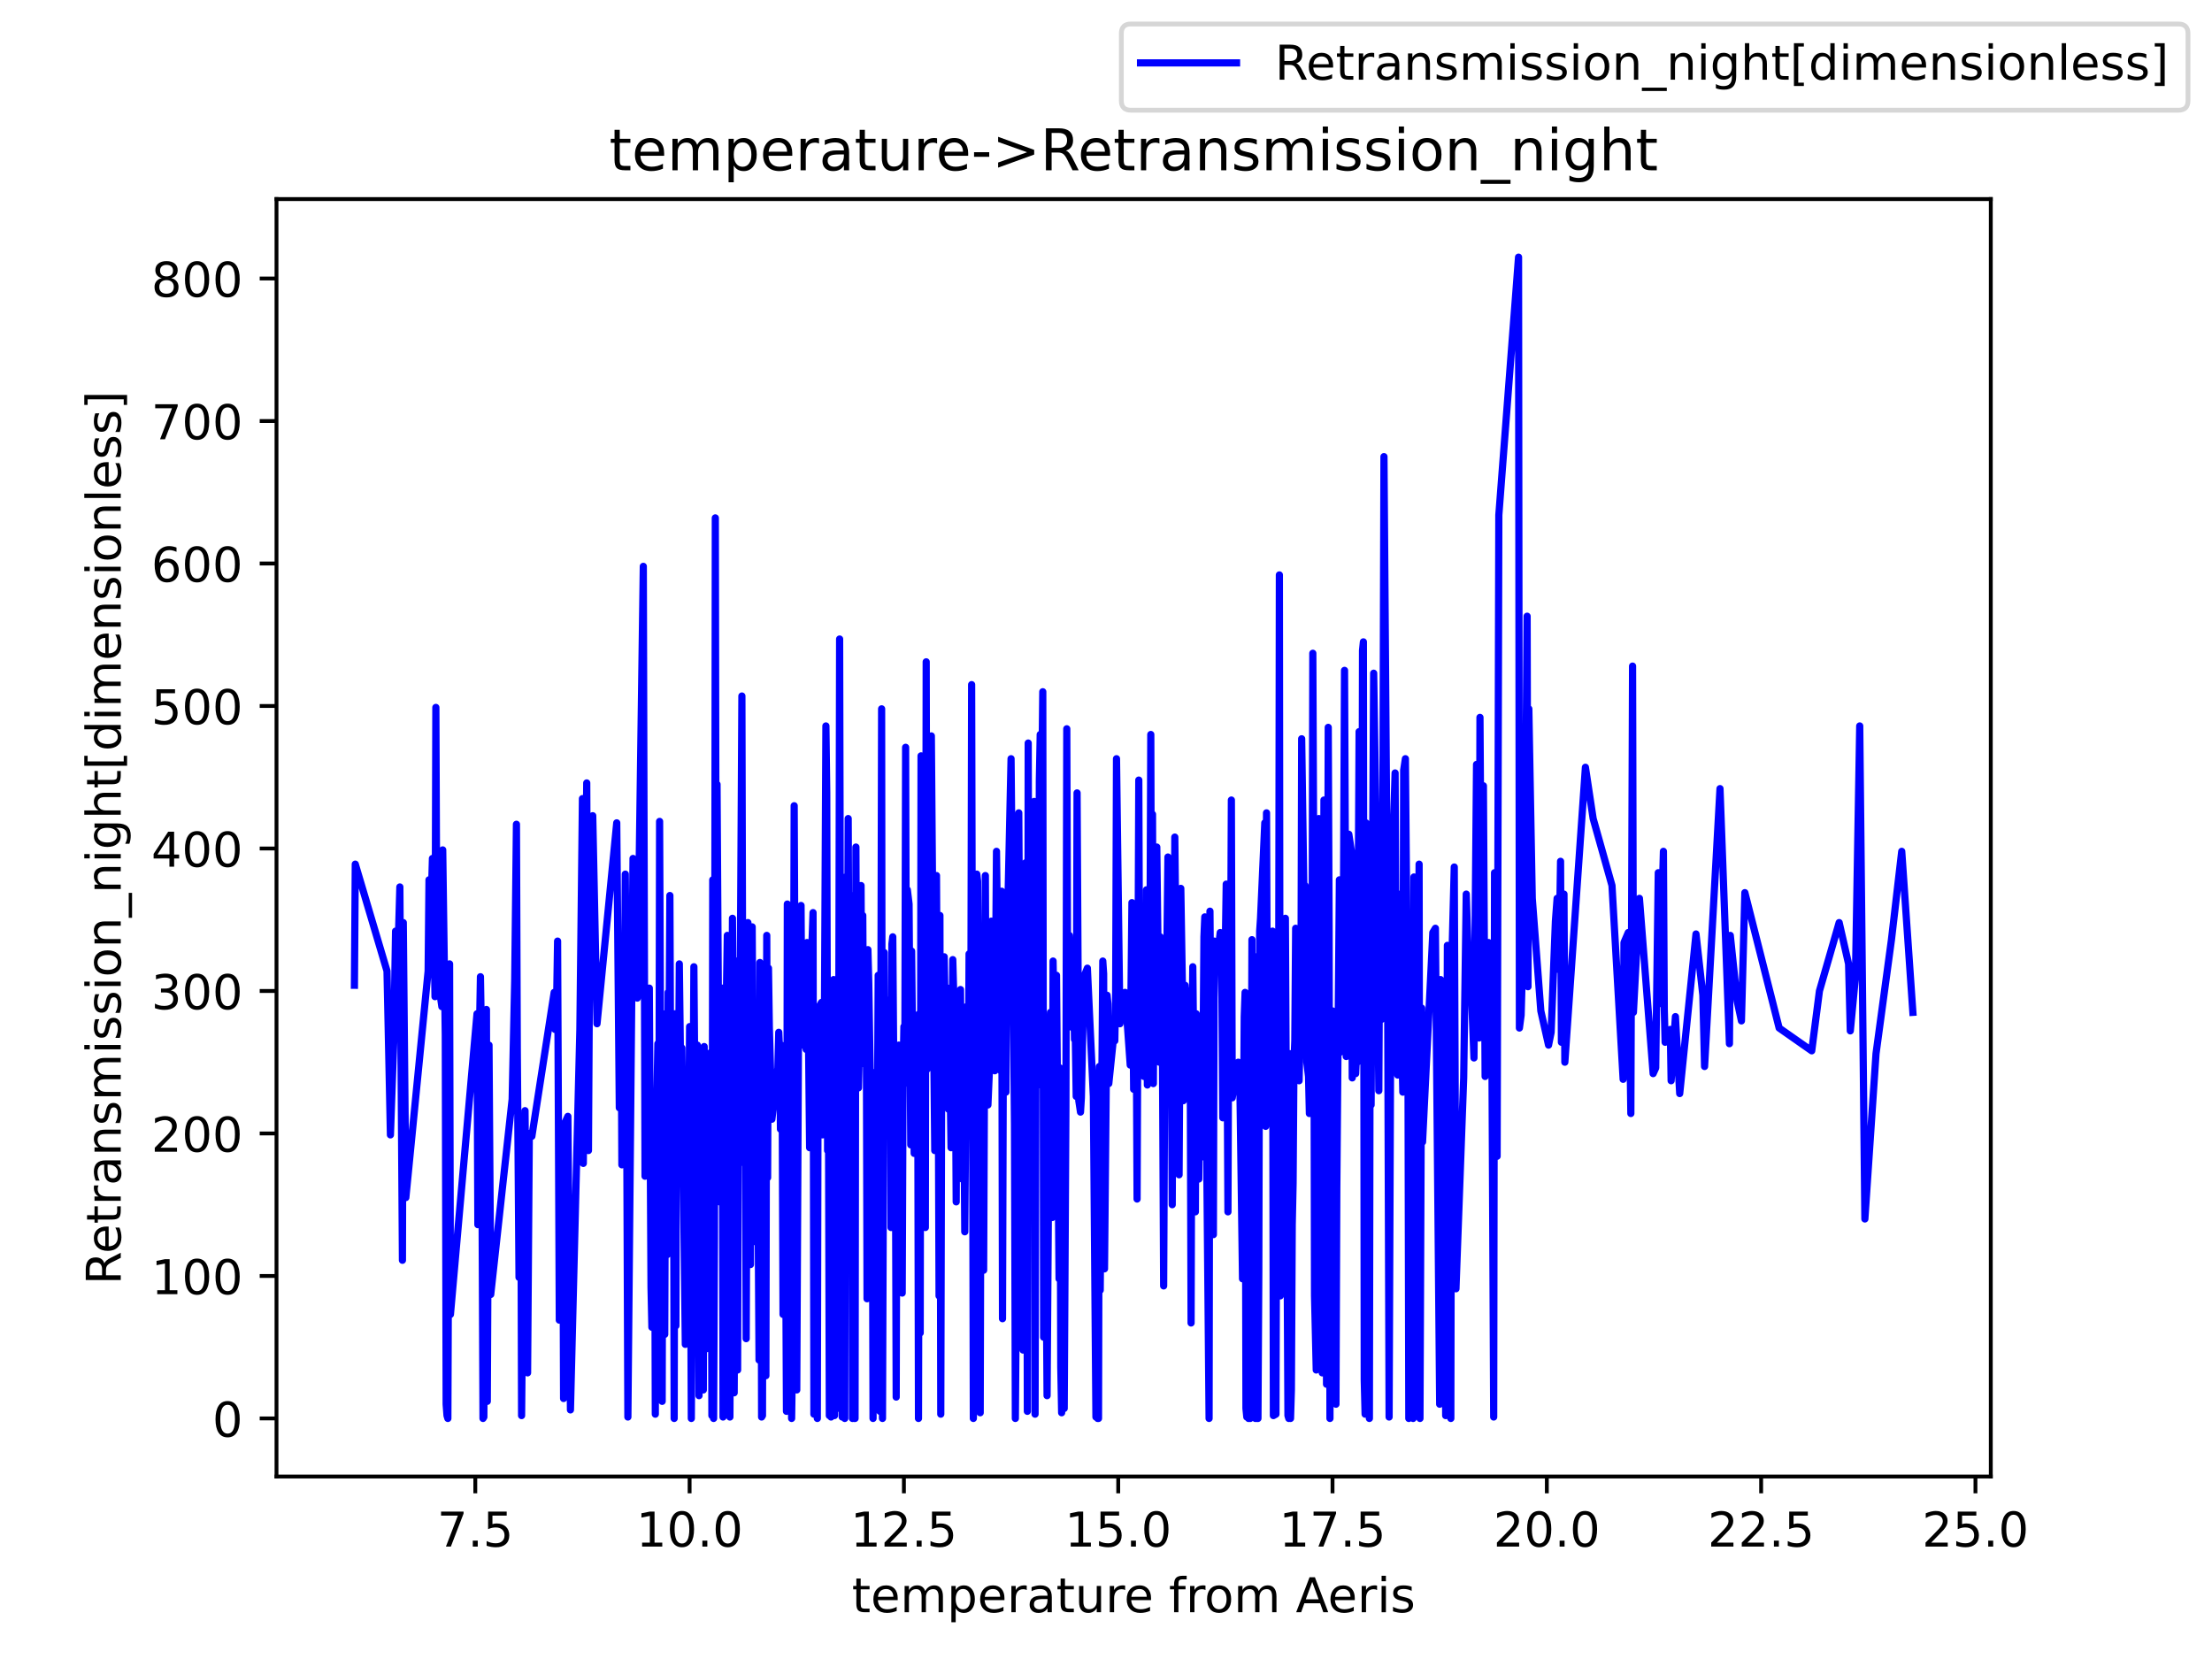 <?xml version="1.0" encoding="utf-8" standalone="no"?>
<!DOCTYPE svg PUBLIC "-//W3C//DTD SVG 1.1//EN"
  "http://www.w3.org/Graphics/SVG/1.1/DTD/svg11.dtd">
<!-- Created with matplotlib (https://matplotlib.org/) -->
<svg height="345.6pt" version="1.1" viewBox="0 0 460.8 345.6" width="460.8pt" xmlns="http://www.w3.org/2000/svg" xmlns:xlink="http://www.w3.org/1999/xlink">
 <defs>
  <style type="text/css">*{stroke-linecap:butt;stroke-linejoin:round;}</style>
 </defs>
 <g id="figure_1">
  <g id="patch_1">
   <path d="M 0 345.6 
L 460.8 345.6 
L 460.8 0 
L 0 0 
z
" style="fill:#ffffff;"/>
  </g>
  <g id="axes_1">
   <g id="patch_2">
    <path d="M 57.6 307.584 
L 414.72 307.584 
L 414.72 41.472 
L 57.6 41.472 
z
" style="fill:#ffffff;"/>
   </g>
   <g id="matplotlib.axis_1">
    <g id="xtick_1">
     <g id="line2d_1">
      <defs>
       <path d="M 0 0 
L 0 3.5 
" id="me2f731db7d" style="stroke:#000000;stroke-width:0.8;"/>
      </defs>
      <g>
       <use style="stroke:#000000;stroke-width:0.8;" x="99.012" xlink:href="#me2f731db7d" y="307.584"/>
      </g>
     </g>
     <g id="text_1">
      <!-- 7.5 -->
      <g transform="translate(91.061 322.182)scale(0.1 -0.1)">
       <defs>
        <path d="M 8.203 72.906 
L 55.078 72.906 
L 55.078 68.703 
L 28.609 0 
L 18.312 0 
L 43.219 64.594 
L 8.203 64.594 
z
" id="DejaVuSans-55"/>
        <path d="M 10.688 12.406 
L 21 12.406 
L 21 0 
L 10.688 0 
z
" id="DejaVuSans-46"/>
        <path d="M 10.797 72.906 
L 49.516 72.906 
L 49.516 64.594 
L 19.828 64.594 
L 19.828 46.734 
Q 21.969 47.469 24.109 47.828 
Q 26.266 48.188 28.422 48.188 
Q 40.625 48.188 47.75 41.5 
Q 54.891 34.812 54.891 23.391 
Q 54.891 11.625 47.562 5.094 
Q 40.234 -1.422 26.906 -1.422 
Q 22.312 -1.422 17.547 -0.641 
Q 12.797 0.141 7.719 1.703 
L 7.719 11.625 
Q 12.109 9.234 16.797 8.062 
Q 21.484 6.891 26.703 6.891 
Q 35.156 6.891 40.078 11.328 
Q 45.016 15.766 45.016 23.391 
Q 45.016 31 40.078 35.438 
Q 35.156 39.891 26.703 39.891 
Q 22.75 39.891 18.812 39.016 
Q 14.891 38.141 10.797 36.281 
z
" id="DejaVuSans-53"/>
       </defs>
       <use xlink:href="#DejaVuSans-55"/>
       <use x="63.623" xlink:href="#DejaVuSans-46"/>
       <use x="95.41" xlink:href="#DejaVuSans-53"/>
      </g>
     </g>
    </g>
    <g id="xtick_2">
     <g id="line2d_2">
      <g>
       <use style="stroke:#000000;stroke-width:0.8;" x="143.657" xlink:href="#me2f731db7d" y="307.584"/>
      </g>
     </g>
     <g id="text_2">
      <!-- 10.0 -->
      <g transform="translate(132.524 322.182)scale(0.1 -0.1)">
       <defs>
        <path d="M 12.406 8.297 
L 28.516 8.297 
L 28.516 63.922 
L 10.984 60.406 
L 10.984 69.391 
L 28.422 72.906 
L 38.281 72.906 
L 38.281 8.297 
L 54.391 8.297 
L 54.391 0 
L 12.406 0 
z
" id="DejaVuSans-49"/>
        <path d="M 31.781 66.406 
Q 24.172 66.406 20.328 58.906 
Q 16.5 51.422 16.5 36.375 
Q 16.5 21.391 20.328 13.891 
Q 24.172 6.391 31.781 6.391 
Q 39.453 6.391 43.281 13.891 
Q 47.125 21.391 47.125 36.375 
Q 47.125 51.422 43.281 58.906 
Q 39.453 66.406 31.781 66.406 
z
M 31.781 74.219 
Q 44.047 74.219 50.516 64.516 
Q 56.984 54.828 56.984 36.375 
Q 56.984 17.969 50.516 8.266 
Q 44.047 -1.422 31.781 -1.422 
Q 19.531 -1.422 13.062 8.266 
Q 6.594 17.969 6.594 36.375 
Q 6.594 54.828 13.062 64.516 
Q 19.531 74.219 31.781 74.219 
z
" id="DejaVuSans-48"/>
       </defs>
       <use xlink:href="#DejaVuSans-49"/>
       <use x="63.623" xlink:href="#DejaVuSans-48"/>
       <use x="127.246" xlink:href="#DejaVuSans-46"/>
       <use x="159.033" xlink:href="#DejaVuSans-48"/>
      </g>
     </g>
    </g>
    <g id="xtick_3">
     <g id="line2d_3">
      <g>
       <use style="stroke:#000000;stroke-width:0.8;" x="188.301" xlink:href="#me2f731db7d" y="307.584"/>
      </g>
     </g>
     <g id="text_3">
      <!-- 12.5 -->
      <g transform="translate(177.168 322.182)scale(0.1 -0.1)">
       <defs>
        <path d="M 19.188 8.297 
L 53.609 8.297 
L 53.609 0 
L 7.328 0 
L 7.328 8.297 
Q 12.938 14.109 22.625 23.891 
Q 32.328 33.688 34.812 36.531 
Q 39.547 41.844 41.422 45.531 
Q 43.312 49.219 43.312 52.781 
Q 43.312 58.594 39.234 62.25 
Q 35.156 65.922 28.609 65.922 
Q 23.969 65.922 18.812 64.312 
Q 13.672 62.703 7.812 59.422 
L 7.812 69.391 
Q 13.766 71.781 18.938 73 
Q 24.125 74.219 28.422 74.219 
Q 39.75 74.219 46.484 68.547 
Q 53.219 62.891 53.219 53.422 
Q 53.219 48.922 51.531 44.891 
Q 49.859 40.875 45.406 35.406 
Q 44.188 33.984 37.641 27.219 
Q 31.109 20.453 19.188 8.297 
z
" id="DejaVuSans-50"/>
       </defs>
       <use xlink:href="#DejaVuSans-49"/>
       <use x="63.623" xlink:href="#DejaVuSans-50"/>
       <use x="127.246" xlink:href="#DejaVuSans-46"/>
       <use x="159.033" xlink:href="#DejaVuSans-53"/>
      </g>
     </g>
    </g>
    <g id="xtick_4">
     <g id="line2d_4">
      <g>
       <use style="stroke:#000000;stroke-width:0.8;" x="232.946" xlink:href="#me2f731db7d" y="307.584"/>
      </g>
     </g>
     <g id="text_4">
      <!-- 15.0 -->
      <g transform="translate(221.813 322.182)scale(0.1 -0.1)">
       <use xlink:href="#DejaVuSans-49"/>
       <use x="63.623" xlink:href="#DejaVuSans-53"/>
       <use x="127.246" xlink:href="#DejaVuSans-46"/>
       <use x="159.033" xlink:href="#DejaVuSans-48"/>
      </g>
     </g>
    </g>
    <g id="xtick_5">
     <g id="line2d_5">
      <g>
       <use style="stroke:#000000;stroke-width:0.8;" x="277.59" xlink:href="#me2f731db7d" y="307.584"/>
      </g>
     </g>
     <g id="text_5">
      <!-- 17.5 -->
      <g transform="translate(266.457 322.182)scale(0.1 -0.1)">
       <use xlink:href="#DejaVuSans-49"/>
       <use x="63.623" xlink:href="#DejaVuSans-55"/>
       <use x="127.246" xlink:href="#DejaVuSans-46"/>
       <use x="159.033" xlink:href="#DejaVuSans-53"/>
      </g>
     </g>
    </g>
    <g id="xtick_6">
     <g id="line2d_6">
      <g>
       <use style="stroke:#000000;stroke-width:0.8;" x="322.235" xlink:href="#me2f731db7d" y="307.584"/>
      </g>
     </g>
     <g id="text_6">
      <!-- 20.0 -->
      <g transform="translate(311.102 322.182)scale(0.1 -0.1)">
       <use xlink:href="#DejaVuSans-50"/>
       <use x="63.623" xlink:href="#DejaVuSans-48"/>
       <use x="127.246" xlink:href="#DejaVuSans-46"/>
       <use x="159.033" xlink:href="#DejaVuSans-48"/>
      </g>
     </g>
    </g>
    <g id="xtick_7">
     <g id="line2d_7">
      <g>
       <use style="stroke:#000000;stroke-width:0.8;" x="366.879" xlink:href="#me2f731db7d" y="307.584"/>
      </g>
     </g>
     <g id="text_7">
      <!-- 22.5 -->
      <g transform="translate(355.746 322.182)scale(0.1 -0.1)">
       <use xlink:href="#DejaVuSans-50"/>
       <use x="63.623" xlink:href="#DejaVuSans-50"/>
       <use x="127.246" xlink:href="#DejaVuSans-46"/>
       <use x="159.033" xlink:href="#DejaVuSans-53"/>
      </g>
     </g>
    </g>
    <g id="xtick_8">
     <g id="line2d_8">
      <g>
       <use style="stroke:#000000;stroke-width:0.8;" x="411.523" xlink:href="#me2f731db7d" y="307.584"/>
      </g>
     </g>
     <g id="text_8">
      <!-- 25.0 -->
      <g transform="translate(400.391 322.182)scale(0.1 -0.1)">
       <use xlink:href="#DejaVuSans-50"/>
       <use x="63.623" xlink:href="#DejaVuSans-53"/>
       <use x="127.246" xlink:href="#DejaVuSans-46"/>
       <use x="159.033" xlink:href="#DejaVuSans-48"/>
      </g>
     </g>
    </g>
    <g id="text_9">
     <!-- temperature from Aeris -->
     <g transform="translate(177.465 335.861)scale(0.1 -0.1)">
      <defs>
       <path d="M 18.312 70.219 
L 18.312 54.688 
L 36.812 54.688 
L 36.812 47.703 
L 18.312 47.703 
L 18.312 18.016 
Q 18.312 11.328 20.141 9.422 
Q 21.969 7.516 27.594 7.516 
L 36.812 7.516 
L 36.812 0 
L 27.594 0 
Q 17.188 0 13.234 3.875 
Q 9.281 7.766 9.281 18.016 
L 9.281 47.703 
L 2.688 47.703 
L 2.688 54.688 
L 9.281 54.688 
L 9.281 70.219 
z
" id="DejaVuSans-116"/>
       <path d="M 56.203 29.594 
L 56.203 25.203 
L 14.891 25.203 
Q 15.484 15.922 20.484 11.062 
Q 25.484 6.203 34.422 6.203 
Q 39.594 6.203 44.453 7.469 
Q 49.312 8.734 54.109 11.281 
L 54.109 2.781 
Q 49.266 0.734 44.188 -0.344 
Q 39.109 -1.422 33.891 -1.422 
Q 20.797 -1.422 13.156 6.188 
Q 5.516 13.812 5.516 26.812 
Q 5.516 40.234 12.766 48.109 
Q 20.016 56 32.328 56 
Q 43.359 56 49.781 48.891 
Q 56.203 41.797 56.203 29.594 
z
M 47.219 32.234 
Q 47.125 39.594 43.094 43.984 
Q 39.062 48.391 32.422 48.391 
Q 24.906 48.391 20.391 44.141 
Q 15.875 39.891 15.188 32.172 
z
" id="DejaVuSans-101"/>
       <path d="M 52 44.188 
Q 55.375 50.25 60.062 53.125 
Q 64.75 56 71.094 56 
Q 79.641 56 84.281 50.016 
Q 88.922 44.047 88.922 33.016 
L 88.922 0 
L 79.891 0 
L 79.891 32.719 
Q 79.891 40.578 77.094 44.375 
Q 74.312 48.188 68.609 48.188 
Q 61.625 48.188 57.562 43.547 
Q 53.516 38.922 53.516 30.906 
L 53.516 0 
L 44.484 0 
L 44.484 32.719 
Q 44.484 40.625 41.703 44.406 
Q 38.922 48.188 33.109 48.188 
Q 26.219 48.188 22.156 43.531 
Q 18.109 38.875 18.109 30.906 
L 18.109 0 
L 9.078 0 
L 9.078 54.688 
L 18.109 54.688 
L 18.109 46.188 
Q 21.188 51.219 25.484 53.609 
Q 29.781 56 35.688 56 
Q 41.656 56 45.828 52.969 
Q 50 49.953 52 44.188 
z
" id="DejaVuSans-109"/>
       <path d="M 18.109 8.203 
L 18.109 -20.797 
L 9.078 -20.797 
L 9.078 54.688 
L 18.109 54.688 
L 18.109 46.391 
Q 20.953 51.266 25.266 53.625 
Q 29.594 56 35.594 56 
Q 45.562 56 51.781 48.094 
Q 58.016 40.188 58.016 27.297 
Q 58.016 14.406 51.781 6.484 
Q 45.562 -1.422 35.594 -1.422 
Q 29.594 -1.422 25.266 0.953 
Q 20.953 3.328 18.109 8.203 
z
M 48.688 27.297 
Q 48.688 37.203 44.609 42.844 
Q 40.531 48.484 33.406 48.484 
Q 26.266 48.484 22.188 42.844 
Q 18.109 37.203 18.109 27.297 
Q 18.109 17.391 22.188 11.75 
Q 26.266 6.109 33.406 6.109 
Q 40.531 6.109 44.609 11.75 
Q 48.688 17.391 48.688 27.297 
z
" id="DejaVuSans-112"/>
       <path d="M 41.109 46.297 
Q 39.594 47.172 37.812 47.578 
Q 36.031 48 33.891 48 
Q 26.266 48 22.188 43.047 
Q 18.109 38.094 18.109 28.812 
L 18.109 0 
L 9.078 0 
L 9.078 54.688 
L 18.109 54.688 
L 18.109 46.188 
Q 20.953 51.172 25.484 53.578 
Q 30.031 56 36.531 56 
Q 37.453 56 38.578 55.875 
Q 39.703 55.766 41.062 55.516 
z
" id="DejaVuSans-114"/>
       <path d="M 34.281 27.484 
Q 23.391 27.484 19.188 25 
Q 14.984 22.516 14.984 16.5 
Q 14.984 11.719 18.141 8.906 
Q 21.297 6.109 26.703 6.109 
Q 34.188 6.109 38.703 11.406 
Q 43.219 16.703 43.219 25.484 
L 43.219 27.484 
z
M 52.203 31.203 
L 52.203 0 
L 43.219 0 
L 43.219 8.297 
Q 40.141 3.328 35.547 0.953 
Q 30.953 -1.422 24.312 -1.422 
Q 15.922 -1.422 10.953 3.297 
Q 6 8.016 6 15.922 
Q 6 25.141 12.172 29.828 
Q 18.359 34.516 30.609 34.516 
L 43.219 34.516 
L 43.219 35.406 
Q 43.219 41.609 39.141 45 
Q 35.062 48.391 27.688 48.391 
Q 23 48.391 18.547 47.266 
Q 14.109 46.141 10.016 43.891 
L 10.016 52.203 
Q 14.938 54.109 19.578 55.047 
Q 24.219 56 28.609 56 
Q 40.484 56 46.344 49.844 
Q 52.203 43.703 52.203 31.203 
z
" id="DejaVuSans-97"/>
       <path d="M 8.5 21.578 
L 8.5 54.688 
L 17.484 54.688 
L 17.484 21.922 
Q 17.484 14.156 20.5 10.266 
Q 23.531 6.391 29.594 6.391 
Q 36.859 6.391 41.078 11.031 
Q 45.312 15.672 45.312 23.688 
L 45.312 54.688 
L 54.297 54.688 
L 54.297 0 
L 45.312 0 
L 45.312 8.406 
Q 42.047 3.422 37.719 1 
Q 33.406 -1.422 27.688 -1.422 
Q 18.266 -1.422 13.375 4.438 
Q 8.5 10.297 8.5 21.578 
z
M 31.109 56 
z
" id="DejaVuSans-117"/>
       <path id="DejaVuSans-32"/>
       <path d="M 37.109 75.984 
L 37.109 68.5 
L 28.516 68.5 
Q 23.688 68.5 21.797 66.547 
Q 19.922 64.594 19.922 59.516 
L 19.922 54.688 
L 34.719 54.688 
L 34.719 47.703 
L 19.922 47.703 
L 19.922 0 
L 10.891 0 
L 10.891 47.703 
L 2.297 47.703 
L 2.297 54.688 
L 10.891 54.688 
L 10.891 58.5 
Q 10.891 67.625 15.141 71.797 
Q 19.391 75.984 28.609 75.984 
z
" id="DejaVuSans-102"/>
       <path d="M 30.609 48.391 
Q 23.391 48.391 19.188 42.75 
Q 14.984 37.109 14.984 27.297 
Q 14.984 17.484 19.156 11.844 
Q 23.344 6.203 30.609 6.203 
Q 37.797 6.203 41.984 11.859 
Q 46.188 17.531 46.188 27.297 
Q 46.188 37.016 41.984 42.703 
Q 37.797 48.391 30.609 48.391 
z
M 30.609 56 
Q 42.328 56 49.016 48.375 
Q 55.719 40.766 55.719 27.297 
Q 55.719 13.875 49.016 6.219 
Q 42.328 -1.422 30.609 -1.422 
Q 18.844 -1.422 12.172 6.219 
Q 5.516 13.875 5.516 27.297 
Q 5.516 40.766 12.172 48.375 
Q 18.844 56 30.609 56 
z
" id="DejaVuSans-111"/>
       <path d="M 34.188 63.188 
L 20.797 26.906 
L 47.609 26.906 
z
M 28.609 72.906 
L 39.797 72.906 
L 67.578 0 
L 57.328 0 
L 50.688 18.703 
L 17.828 18.703 
L 11.188 0 
L 0.781 0 
z
" id="DejaVuSans-65"/>
       <path d="M 9.422 54.688 
L 18.406 54.688 
L 18.406 0 
L 9.422 0 
z
M 9.422 75.984 
L 18.406 75.984 
L 18.406 64.594 
L 9.422 64.594 
z
" id="DejaVuSans-105"/>
       <path d="M 44.281 53.078 
L 44.281 44.578 
Q 40.484 46.531 36.375 47.5 
Q 32.281 48.484 27.875 48.484 
Q 21.188 48.484 17.844 46.438 
Q 14.5 44.391 14.5 40.281 
Q 14.5 37.156 16.891 35.375 
Q 19.281 33.594 26.516 31.984 
L 29.594 31.297 
Q 39.156 29.25 43.188 25.516 
Q 47.219 21.781 47.219 15.094 
Q 47.219 7.469 41.188 3.016 
Q 35.156 -1.422 24.609 -1.422 
Q 20.219 -1.422 15.453 -0.562 
Q 10.688 0.297 5.422 2 
L 5.422 11.281 
Q 10.406 8.688 15.234 7.391 
Q 20.062 6.109 24.812 6.109 
Q 31.156 6.109 34.562 8.281 
Q 37.984 10.453 37.984 14.406 
Q 37.984 18.062 35.516 20.016 
Q 33.062 21.969 24.703 23.781 
L 21.578 24.516 
Q 13.234 26.266 9.516 29.906 
Q 5.812 33.547 5.812 39.891 
Q 5.812 47.609 11.281 51.797 
Q 16.75 56 26.812 56 
Q 31.781 56 36.172 55.266 
Q 40.578 54.547 44.281 53.078 
z
" id="DejaVuSans-115"/>
      </defs>
      <use xlink:href="#DejaVuSans-116"/>
      <use x="39.209" xlink:href="#DejaVuSans-101"/>
      <use x="100.732" xlink:href="#DejaVuSans-109"/>
      <use x="198.145" xlink:href="#DejaVuSans-112"/>
      <use x="261.621" xlink:href="#DejaVuSans-101"/>
      <use x="323.145" xlink:href="#DejaVuSans-114"/>
      <use x="364.258" xlink:href="#DejaVuSans-97"/>
      <use x="425.537" xlink:href="#DejaVuSans-116"/>
      <use x="464.746" xlink:href="#DejaVuSans-117"/>
      <use x="528.125" xlink:href="#DejaVuSans-114"/>
      <use x="566.988" xlink:href="#DejaVuSans-101"/>
      <use x="628.512" xlink:href="#DejaVuSans-32"/>
      <use x="660.299" xlink:href="#DejaVuSans-102"/>
      <use x="695.504" xlink:href="#DejaVuSans-114"/>
      <use x="734.367" xlink:href="#DejaVuSans-111"/>
      <use x="795.549" xlink:href="#DejaVuSans-109"/>
      <use x="892.961" xlink:href="#DejaVuSans-32"/>
      <use x="924.748" xlink:href="#DejaVuSans-65"/>
      <use x="991.406" xlink:href="#DejaVuSans-101"/>
      <use x="1052.93" xlink:href="#DejaVuSans-114"/>
      <use x="1094.043" xlink:href="#DejaVuSans-105"/>
      <use x="1121.826" xlink:href="#DejaVuSans-115"/>
     </g>
    </g>
   </g>
   <g id="matplotlib.axis_2">
    <g id="ytick_1">
     <g id="line2d_9">
      <defs>
       <path d="M 0 0 
L -3.5 0 
" id="ma459e9c1b3" style="stroke:#000000;stroke-width:0.8;"/>
      </defs>
      <g>
       <use style="stroke:#000000;stroke-width:0.8;" x="57.6" xlink:href="#ma459e9c1b3" y="295.488"/>
      </g>
     </g>
     <g id="text_10">
      <!-- 0 -->
      <g transform="translate(44.237 299.287)scale(0.1 -0.1)">
       <use xlink:href="#DejaVuSans-48"/>
      </g>
     </g>
    </g>
    <g id="ytick_2">
     <g id="line2d_10">
      <g>
       <use style="stroke:#000000;stroke-width:0.8;" x="57.6" xlink:href="#ma459e9c1b3" y="265.805"/>
      </g>
     </g>
     <g id="text_11">
      <!-- 100 -->
      <g transform="translate(31.512 269.604)scale(0.1 -0.1)">
       <use xlink:href="#DejaVuSans-49"/>
       <use x="63.623" xlink:href="#DejaVuSans-48"/>
       <use x="127.246" xlink:href="#DejaVuSans-48"/>
      </g>
     </g>
    </g>
    <g id="ytick_3">
     <g id="line2d_11">
      <g>
       <use style="stroke:#000000;stroke-width:0.8;" x="57.6" xlink:href="#ma459e9c1b3" y="236.121"/>
      </g>
     </g>
     <g id="text_12">
      <!-- 200 -->
      <g transform="translate(31.512 239.92)scale(0.1 -0.1)">
       <use xlink:href="#DejaVuSans-50"/>
       <use x="63.623" xlink:href="#DejaVuSans-48"/>
       <use x="127.246" xlink:href="#DejaVuSans-48"/>
      </g>
     </g>
    </g>
    <g id="ytick_4">
     <g id="line2d_12">
      <g>
       <use style="stroke:#000000;stroke-width:0.8;" x="57.6" xlink:href="#ma459e9c1b3" y="206.438"/>
      </g>
     </g>
     <g id="text_13">
      <!-- 300 -->
      <g transform="translate(31.512 210.237)scale(0.1 -0.1)">
       <defs>
        <path d="M 40.578 39.312 
Q 47.656 37.797 51.625 33 
Q 55.609 28.219 55.609 21.188 
Q 55.609 10.406 48.188 4.484 
Q 40.766 -1.422 27.094 -1.422 
Q 22.516 -1.422 17.656 -0.516 
Q 12.797 0.391 7.625 2.203 
L 7.625 11.719 
Q 11.719 9.328 16.594 8.109 
Q 21.484 6.891 26.812 6.891 
Q 36.078 6.891 40.938 10.547 
Q 45.797 14.203 45.797 21.188 
Q 45.797 27.641 41.281 31.266 
Q 36.766 34.906 28.719 34.906 
L 20.219 34.906 
L 20.219 43.016 
L 29.109 43.016 
Q 36.375 43.016 40.234 45.922 
Q 44.094 48.828 44.094 54.297 
Q 44.094 59.906 40.109 62.906 
Q 36.141 65.922 28.719 65.922 
Q 24.656 65.922 20.016 65.031 
Q 15.375 64.156 9.812 62.312 
L 9.812 71.094 
Q 15.438 72.656 20.344 73.438 
Q 25.25 74.219 29.594 74.219 
Q 40.828 74.219 47.359 69.109 
Q 53.906 64.016 53.906 55.328 
Q 53.906 49.266 50.438 45.094 
Q 46.969 40.922 40.578 39.312 
z
" id="DejaVuSans-51"/>
       </defs>
       <use xlink:href="#DejaVuSans-51"/>
       <use x="63.623" xlink:href="#DejaVuSans-48"/>
       <use x="127.246" xlink:href="#DejaVuSans-48"/>
      </g>
     </g>
    </g>
    <g id="ytick_5">
     <g id="line2d_13">
      <g>
       <use style="stroke:#000000;stroke-width:0.8;" x="57.6" xlink:href="#ma459e9c1b3" y="176.754"/>
      </g>
     </g>
     <g id="text_14">
      <!-- 400 -->
      <g transform="translate(31.512 180.553)scale(0.1 -0.1)">
       <defs>
        <path d="M 37.797 64.312 
L 12.891 25.391 
L 37.797 25.391 
z
M 35.203 72.906 
L 47.609 72.906 
L 47.609 25.391 
L 58.016 25.391 
L 58.016 17.188 
L 47.609 17.188 
L 47.609 0 
L 37.797 0 
L 37.797 17.188 
L 4.891 17.188 
L 4.891 26.703 
z
" id="DejaVuSans-52"/>
       </defs>
       <use xlink:href="#DejaVuSans-52"/>
       <use x="63.623" xlink:href="#DejaVuSans-48"/>
       <use x="127.246" xlink:href="#DejaVuSans-48"/>
      </g>
     </g>
    </g>
    <g id="ytick_6">
     <g id="line2d_14">
      <g>
       <use style="stroke:#000000;stroke-width:0.8;" x="57.6" xlink:href="#ma459e9c1b3" y="147.071"/>
      </g>
     </g>
     <g id="text_15">
      <!-- 500 -->
      <g transform="translate(31.512 150.87)scale(0.1 -0.1)">
       <use xlink:href="#DejaVuSans-53"/>
       <use x="63.623" xlink:href="#DejaVuSans-48"/>
       <use x="127.246" xlink:href="#DejaVuSans-48"/>
      </g>
     </g>
    </g>
    <g id="ytick_7">
     <g id="line2d_15">
      <g>
       <use style="stroke:#000000;stroke-width:0.8;" x="57.6" xlink:href="#ma459e9c1b3" y="117.387"/>
      </g>
     </g>
     <g id="text_16">
      <!-- 600 -->
      <g transform="translate(31.512 121.187)scale(0.1 -0.1)">
       <defs>
        <path d="M 33.016 40.375 
Q 26.375 40.375 22.484 35.828 
Q 18.609 31.297 18.609 23.391 
Q 18.609 15.531 22.484 10.953 
Q 26.375 6.391 33.016 6.391 
Q 39.656 6.391 43.531 10.953 
Q 47.406 15.531 47.406 23.391 
Q 47.406 31.297 43.531 35.828 
Q 39.656 40.375 33.016 40.375 
z
M 52.594 71.297 
L 52.594 62.312 
Q 48.875 64.062 45.094 64.984 
Q 41.312 65.922 37.594 65.922 
Q 27.828 65.922 22.672 59.328 
Q 17.531 52.734 16.797 39.406 
Q 19.672 43.656 24.016 45.922 
Q 28.375 48.188 33.594 48.188 
Q 44.578 48.188 50.953 41.516 
Q 57.328 34.859 57.328 23.391 
Q 57.328 12.156 50.688 5.359 
Q 44.047 -1.422 33.016 -1.422 
Q 20.359 -1.422 13.672 8.266 
Q 6.984 17.969 6.984 36.375 
Q 6.984 53.656 15.188 63.938 
Q 23.391 74.219 37.203 74.219 
Q 40.922 74.219 44.703 73.484 
Q 48.484 72.75 52.594 71.297 
z
" id="DejaVuSans-54"/>
       </defs>
       <use xlink:href="#DejaVuSans-54"/>
       <use x="63.623" xlink:href="#DejaVuSans-48"/>
       <use x="127.246" xlink:href="#DejaVuSans-48"/>
      </g>
     </g>
    </g>
    <g id="ytick_8">
     <g id="line2d_16">
      <g>
       <use style="stroke:#000000;stroke-width:0.8;" x="57.6" xlink:href="#ma459e9c1b3" y="87.704"/>
      </g>
     </g>
     <g id="text_17">
      <!-- 700 -->
      <g transform="translate(31.512 91.503)scale(0.1 -0.1)">
       <use xlink:href="#DejaVuSans-55"/>
       <use x="63.623" xlink:href="#DejaVuSans-48"/>
       <use x="127.246" xlink:href="#DejaVuSans-48"/>
      </g>
     </g>
    </g>
    <g id="ytick_9">
     <g id="line2d_17">
      <g>
       <use style="stroke:#000000;stroke-width:0.8;" x="57.6" xlink:href="#ma459e9c1b3" y="58.021"/>
      </g>
     </g>
     <g id="text_18">
      <!-- 800 -->
      <g transform="translate(31.512 61.82)scale(0.1 -0.1)">
       <defs>
        <path d="M 31.781 34.625 
Q 24.75 34.625 20.719 30.859 
Q 16.703 27.094 16.703 20.516 
Q 16.703 13.922 20.719 10.156 
Q 24.75 6.391 31.781 6.391 
Q 38.812 6.391 42.859 10.172 
Q 46.922 13.969 46.922 20.516 
Q 46.922 27.094 42.891 30.859 
Q 38.875 34.625 31.781 34.625 
z
M 21.922 38.812 
Q 15.578 40.375 12.031 44.719 
Q 8.5 49.078 8.5 55.328 
Q 8.5 64.062 14.719 69.141 
Q 20.953 74.219 31.781 74.219 
Q 42.672 74.219 48.875 69.141 
Q 55.078 64.062 55.078 55.328 
Q 55.078 49.078 51.531 44.719 
Q 48 40.375 41.703 38.812 
Q 48.828 37.156 52.797 32.312 
Q 56.781 27.484 56.781 20.516 
Q 56.781 9.906 50.312 4.234 
Q 43.844 -1.422 31.781 -1.422 
Q 19.734 -1.422 13.25 4.234 
Q 6.781 9.906 6.781 20.516 
Q 6.781 27.484 10.781 32.312 
Q 14.797 37.156 21.922 38.812 
z
M 18.312 54.391 
Q 18.312 48.734 21.844 45.562 
Q 25.391 42.391 31.781 42.391 
Q 38.141 42.391 41.719 45.562 
Q 45.312 48.734 45.312 54.391 
Q 45.312 60.062 41.719 63.234 
Q 38.141 66.406 31.781 66.406 
Q 25.391 66.406 21.844 63.234 
Q 18.312 60.062 18.312 54.391 
z
" id="DejaVuSans-56"/>
       </defs>
       <use xlink:href="#DejaVuSans-56"/>
       <use x="63.623" xlink:href="#DejaVuSans-48"/>
       <use x="127.246" xlink:href="#DejaVuSans-48"/>
      </g>
     </g>
    </g>
    <g id="text_19">
     <!-- Retransmission_night[dimensionless] -->
     <g transform="translate(25.155 267.631)rotate(-90)scale(0.1 -0.1)">
      <defs>
       <path d="M 44.391 34.188 
Q 47.562 33.109 50.562 29.594 
Q 53.562 26.078 56.594 19.922 
L 66.609 0 
L 56 0 
L 46.688 18.703 
Q 43.062 26.031 39.672 28.422 
Q 36.281 30.812 30.422 30.812 
L 19.672 30.812 
L 19.672 0 
L 9.812 0 
L 9.812 72.906 
L 32.078 72.906 
Q 44.578 72.906 50.734 67.672 
Q 56.891 62.453 56.891 51.906 
Q 56.891 45.016 53.688 40.469 
Q 50.484 35.938 44.391 34.188 
z
M 19.672 64.797 
L 19.672 38.922 
L 32.078 38.922 
Q 39.203 38.922 42.844 42.219 
Q 46.484 45.516 46.484 51.906 
Q 46.484 58.297 42.844 61.547 
Q 39.203 64.797 32.078 64.797 
z
" id="DejaVuSans-82"/>
       <path d="M 54.891 33.016 
L 54.891 0 
L 45.906 0 
L 45.906 32.719 
Q 45.906 40.484 42.875 44.328 
Q 39.844 48.188 33.797 48.188 
Q 26.516 48.188 22.312 43.547 
Q 18.109 38.922 18.109 30.906 
L 18.109 0 
L 9.078 0 
L 9.078 54.688 
L 18.109 54.688 
L 18.109 46.188 
Q 21.344 51.125 25.703 53.562 
Q 30.078 56 35.797 56 
Q 45.219 56 50.047 50.172 
Q 54.891 44.344 54.891 33.016 
z
" id="DejaVuSans-110"/>
       <path d="M 50.984 -16.609 
L 50.984 -23.578 
L -0.984 -23.578 
L -0.984 -16.609 
z
" id="DejaVuSans-95"/>
       <path d="M 45.406 27.984 
Q 45.406 37.75 41.375 43.109 
Q 37.359 48.484 30.078 48.484 
Q 22.859 48.484 18.828 43.109 
Q 14.797 37.75 14.797 27.984 
Q 14.797 18.266 18.828 12.891 
Q 22.859 7.516 30.078 7.516 
Q 37.359 7.516 41.375 12.891 
Q 45.406 18.266 45.406 27.984 
z
M 54.391 6.781 
Q 54.391 -7.172 48.188 -13.984 
Q 42 -20.797 29.203 -20.797 
Q 24.469 -20.797 20.266 -20.094 
Q 16.062 -19.391 12.109 -17.922 
L 12.109 -9.188 
Q 16.062 -11.328 19.922 -12.344 
Q 23.781 -13.375 27.781 -13.375 
Q 36.625 -13.375 41.016 -8.766 
Q 45.406 -4.156 45.406 5.172 
L 45.406 9.625 
Q 42.625 4.781 38.281 2.391 
Q 33.938 0 27.875 0 
Q 17.828 0 11.672 7.656 
Q 5.516 15.328 5.516 27.984 
Q 5.516 40.672 11.672 48.328 
Q 17.828 56 27.875 56 
Q 33.938 56 38.281 53.609 
Q 42.625 51.219 45.406 46.391 
L 45.406 54.688 
L 54.391 54.688 
z
" id="DejaVuSans-103"/>
       <path d="M 54.891 33.016 
L 54.891 0 
L 45.906 0 
L 45.906 32.719 
Q 45.906 40.484 42.875 44.328 
Q 39.844 48.188 33.797 48.188 
Q 26.516 48.188 22.312 43.547 
Q 18.109 38.922 18.109 30.906 
L 18.109 0 
L 9.078 0 
L 9.078 75.984 
L 18.109 75.984 
L 18.109 46.188 
Q 21.344 51.125 25.703 53.562 
Q 30.078 56 35.797 56 
Q 45.219 56 50.047 50.172 
Q 54.891 44.344 54.891 33.016 
z
" id="DejaVuSans-104"/>
       <path d="M 8.594 75.984 
L 29.297 75.984 
L 29.297 69 
L 17.578 69 
L 17.578 -6.203 
L 29.297 -6.203 
L 29.297 -13.188 
L 8.594 -13.188 
z
" id="DejaVuSans-91"/>
       <path d="M 45.406 46.391 
L 45.406 75.984 
L 54.391 75.984 
L 54.391 0 
L 45.406 0 
L 45.406 8.203 
Q 42.578 3.328 38.25 0.953 
Q 33.938 -1.422 27.875 -1.422 
Q 17.969 -1.422 11.734 6.484 
Q 5.516 14.406 5.516 27.297 
Q 5.516 40.188 11.734 48.094 
Q 17.969 56 27.875 56 
Q 33.938 56 38.25 53.625 
Q 42.578 51.266 45.406 46.391 
z
M 14.797 27.297 
Q 14.797 17.391 18.875 11.75 
Q 22.953 6.109 30.078 6.109 
Q 37.203 6.109 41.297 11.75 
Q 45.406 17.391 45.406 27.297 
Q 45.406 37.203 41.297 42.844 
Q 37.203 48.484 30.078 48.484 
Q 22.953 48.484 18.875 42.844 
Q 14.797 37.203 14.797 27.297 
z
" id="DejaVuSans-100"/>
       <path d="M 9.422 75.984 
L 18.406 75.984 
L 18.406 0 
L 9.422 0 
z
" id="DejaVuSans-108"/>
       <path d="M 30.422 75.984 
L 30.422 -13.188 
L 9.719 -13.188 
L 9.719 -6.203 
L 21.391 -6.203 
L 21.391 69 
L 9.719 69 
L 9.719 75.984 
z
" id="DejaVuSans-93"/>
      </defs>
      <use xlink:href="#DejaVuSans-82"/>
      <use x="64.982" xlink:href="#DejaVuSans-101"/>
      <use x="126.506" xlink:href="#DejaVuSans-116"/>
      <use x="165.715" xlink:href="#DejaVuSans-114"/>
      <use x="206.828" xlink:href="#DejaVuSans-97"/>
      <use x="268.107" xlink:href="#DejaVuSans-110"/>
      <use x="331.486" xlink:href="#DejaVuSans-115"/>
      <use x="383.586" xlink:href="#DejaVuSans-109"/>
      <use x="480.998" xlink:href="#DejaVuSans-105"/>
      <use x="508.781" xlink:href="#DejaVuSans-115"/>
      <use x="560.881" xlink:href="#DejaVuSans-115"/>
      <use x="612.98" xlink:href="#DejaVuSans-105"/>
      <use x="640.764" xlink:href="#DejaVuSans-111"/>
      <use x="701.945" xlink:href="#DejaVuSans-110"/>
      <use x="765.324" xlink:href="#DejaVuSans-95"/>
      <use x="815.324" xlink:href="#DejaVuSans-110"/>
      <use x="878.703" xlink:href="#DejaVuSans-105"/>
      <use x="906.486" xlink:href="#DejaVuSans-103"/>
      <use x="969.963" xlink:href="#DejaVuSans-104"/>
      <use x="1033.342" xlink:href="#DejaVuSans-116"/>
      <use x="1072.551" xlink:href="#DejaVuSans-91"/>
      <use x="1111.564" xlink:href="#DejaVuSans-100"/>
      <use x="1175.041" xlink:href="#DejaVuSans-105"/>
      <use x="1202.824" xlink:href="#DejaVuSans-109"/>
      <use x="1300.236" xlink:href="#DejaVuSans-101"/>
      <use x="1361.76" xlink:href="#DejaVuSans-110"/>
      <use x="1425.139" xlink:href="#DejaVuSans-115"/>
      <use x="1477.238" xlink:href="#DejaVuSans-105"/>
      <use x="1505.021" xlink:href="#DejaVuSans-111"/>
      <use x="1566.203" xlink:href="#DejaVuSans-110"/>
      <use x="1629.582" xlink:href="#DejaVuSans-108"/>
      <use x="1657.365" xlink:href="#DejaVuSans-101"/>
      <use x="1718.889" xlink:href="#DejaVuSans-115"/>
      <use x="1770.988" xlink:href="#DejaVuSans-115"/>
      <use x="1823.088" xlink:href="#DejaVuSans-93"/>
     </g>
    </g>
   </g>
   <g id="line2d_18">
    <path clip-path="url(#pb94c3acc6e)" d="M 73.833 205.25 
L 74.011 180.019 
L 80.619 202.282 
L 81.333 236.418 
L 82.047 216.233 
L 82.404 193.971 
L 82.762 210.297 
L 82.94 197.236 
L 83.297 184.769 
L 83.833 262.539 
L 84.012 192.19 
L 84.547 249.479 
L 89.19 202.282 
L 89.369 183.285 
L 89.905 185.066 
L 90.083 178.832 
L 90.262 183.878 
L 90.619 207.625 
L 90.798 147.368 
L 90.976 191.002 
L 91.155 203.469 
L 92.048 209.703 
L 92.226 177.051 
L 92.762 215.64 
L 92.941 292.52 
L 93.119 294.894 
L 93.298 295.488 
L 93.655 200.798 
L 93.833 273.819 
L 99.369 211.187 
L 99.548 255.119 
L 99.727 213.265 
L 99.905 213.562 
L 100.084 203.469 
L 100.262 214.452 
L 100.619 295.488 
L 100.798 295.191 
L 101.155 212.078 
L 101.334 210.297 
L 101.512 291.926 
L 101.869 217.717 
L 102.227 269.663 
L 106.691 228.997 
L 107.227 204.063 
L 107.584 171.708 
L 107.763 218.905 
L 108.12 266.101 
L 108.477 233.746 
L 108.655 294.894 
L 109.013 256.9 
L 109.37 231.372 
L 109.905 285.989 
L 110.263 236.121 
L 110.798 236.715 
L 115.441 206.735 
L 115.62 214.452 
L 115.977 207.328 
L 116.156 196.048 
L 116.513 275.006 
L 116.691 270.851 
L 117.227 242.355 
L 117.406 291.332 
L 117.763 233.746 
L 118.299 232.559 
L 118.834 293.707 
L 120.799 214.452 
L 121.334 166.365 
L 121.513 242.355 
L 122.227 163.1 
L 122.584 239.683 
L 122.942 177.348 
L 123.477 169.927 
L 124.37 213.265 
L 128.478 171.411 
L 129.013 230.778 
L 129.37 204.657 
L 129.549 242.651 
L 129.906 195.158 
L 130.085 210 
L 130.263 182.097 
L 130.442 204.954 
L 130.799 295.191 
L 131.871 178.832 
L 132.763 207.922 
L 134.013 117.981 
L 134.371 245.026 
L 134.906 218.014 
L 135.264 205.844 
L 135.621 268.179 
L 135.799 276.491 
L 136.335 234.637 
L 136.514 294.597 
L 136.692 237.902 
L 137.049 217.421 
L 137.228 260.462 
L 137.406 171.114 
L 137.585 213.562 
L 137.764 287.177 
L 137.942 291.926 
L 138.121 211.187 
L 138.478 277.975 
L 138.656 227.513 
L 138.835 223.951 
L 139.014 261.352 
L 139.192 206.735 
L 139.371 215.64 
L 139.549 186.55 
L 139.728 229.294 
L 139.907 212.671 
L 140.085 211.781 
L 140.264 212.671 
L 140.442 295.488 
L 140.621 211.187 
L 140.799 276.194 
L 140.978 213.562 
L 141.335 228.107 
L 141.514 200.798 
L 141.871 230.481 
L 142.049 218.311 
L 142.764 280.053 
L 143.3 261.649 
L 143.657 213.859 
L 144.014 295.488 
L 144.55 201.392 
L 144.907 246.213 
L 145.085 222.467 
L 145.264 217.717 
L 145.442 244.432 
L 145.621 290.739 
L 145.8 229.294 
L 145.978 243.839 
L 146.157 237.902 
L 146.335 240.574 
L 146.514 289.551 
L 146.692 218.014 
L 146.871 251.557 
L 147.05 226.919 
L 147.228 280.943 
L 147.407 222.467 
L 147.585 219.498 
L 147.943 234.637 
L 148.121 219.202 
L 148.3 294.894 
L 148.478 183.285 
L 148.657 295.488 
L 148.835 257.79 
L 149.014 107.889 
L 149.193 206.735 
L 149.371 163.397 
L 149.907 250.369 
L 150.085 225.732 
L 150.443 205.844 
L 150.621 295.191 
L 150.8 240.87 
L 151.514 194.861 
L 151.871 203.469 
L 152.05 295.191 
L 152.586 191.299 
L 152.764 216.233 
L 152.943 290.145 
L 153.3 213.265 
L 153.478 200.204 
L 153.657 285.396 
L 153.836 219.498 
L 154.014 238.793 
L 154.55 144.993 
L 154.728 215.046 
L 154.907 223.951 
L 155.086 242.355 
L 155.264 225.138 
L 155.443 278.865 
L 155.8 192.19 
L 156.157 226.326 
L 156.336 263.43 
L 156.514 204.063 
L 156.693 193.08 
L 157.05 253.634 
L 157.229 242.058 
L 157.407 258.681 
L 157.586 220.092 
L 157.764 225.138 
L 158.121 283.318 
L 158.3 200.501 
L 158.479 215.343 
L 158.657 295.191 
L 158.836 294.894 
L 159.014 221.873 
L 159.193 225.732 
L 159.372 219.202 
L 159.55 286.583 
L 159.729 194.861 
L 159.907 245.323 
L 160.086 201.688 
L 160.264 213.859 
L 160.8 233.153 
L 162.05 222.467 
L 162.229 215.046 
L 162.407 218.905 
L 162.586 235.231 
L 162.764 217.717 
L 162.943 228.997 
L 163.122 273.819 
L 163.3 221.279 
L 163.479 220.092 
L 163.836 294.004 
L 164.015 188.331 
L 164.193 225.732 
L 164.372 198.126 
L 164.55 293.113 
L 164.729 229.591 
L 164.907 295.488 
L 165.086 282.724 
L 165.443 167.849 
L 165.622 209.109 
L 165.8 207.922 
L 165.979 289.551 
L 166.336 215.936 
L 166.515 216.53 
L 166.693 210.593 
L 166.872 188.628 
L 167.05 217.717 
L 167.229 202.876 
L 167.408 215.046 
L 167.586 212.374 
L 167.765 200.501 
L 167.943 218.608 
L 168.122 196.345 
L 168.3 204.063 
L 168.658 239.089 
L 168.836 205.547 
L 169.372 190.112 
L 169.55 294.597 
L 169.729 274.413 
L 169.908 223.951 
L 170.086 221.279 
L 170.265 295.488 
L 170.443 209.703 
L 170.801 226.622 
L 170.979 209.109 
L 171.158 208.812 
L 171.336 236.418 
L 171.515 214.452 
L 171.693 221.873 
L 172.051 151.227 
L 172.229 165.178 
L 172.408 239.683 
L 172.586 230.481 
L 172.765 294.894 
L 172.943 208.516 
L 173.122 295.191 
L 173.301 237.012 
L 173.658 204.063 
L 173.836 294.894 
L 174.015 231.669 
L 174.193 220.092 
L 174.372 293.41 
L 174.551 236.715 
L 174.729 215.343 
L 174.908 133.12 
L 175.086 207.625 
L 175.265 196.939 
L 175.444 295.191 
L 175.622 239.386 
L 175.801 220.389 
L 175.979 295.488 
L 176.158 182.691 
L 176.515 217.717 
L 176.694 170.521 
L 176.872 211.187 
L 177.051 216.53 
L 177.408 202.876 
L 177.586 295.488 
L 177.765 186.55 
L 177.944 295.488 
L 178.122 295.488 
L 178.301 176.457 
L 178.479 218.608 
L 178.837 226.622 
L 179.194 211.484 
L 179.372 184.472 
L 179.551 219.202 
L 179.729 190.705 
L 179.908 221.576 
L 180.265 215.046 
L 180.444 201.392 
L 180.622 270.554 
L 180.801 197.829 
L 180.979 204.657 
L 181.515 238.793 
L 181.694 228.997 
L 181.872 295.488 
L 182.051 230.481 
L 182.229 235.231 
L 182.408 223.357 
L 182.587 271.444 
L 182.944 203.173 
L 183.301 294.004 
L 183.658 147.664 
L 183.837 295.488 
L 184.194 198.423 
L 184.372 229.294 
L 184.551 220.389 
L 184.73 218.311 
L 185.087 234.934 
L 185.265 228.997 
L 185.444 208.219 
L 185.622 255.712 
L 185.801 196.642 
L 185.98 195.158 
L 186.158 218.311 
L 186.337 219.498 
L 186.515 232.559 
L 186.694 291.035 
L 186.873 225.732 
L 187.23 217.717 
L 187.408 259.274 
L 187.587 225.435 
L 187.765 227.81 
L 187.944 269.367 
L 188.123 224.545 
L 188.301 213.859 
L 188.48 225.732 
L 188.658 155.679 
L 188.837 220.686 
L 189.015 185.362 
L 189.373 188.331 
L 189.73 238.496 
L 189.908 198.126 
L 190.087 216.233 
L 190.444 240.277 
L 190.801 211.484 
L 190.98 233.45 
L 191.158 211.781 
L 191.337 295.488 
L 191.516 211.187 
L 191.694 277.678 
L 191.873 157.46 
L 192.051 229.294 
L 192.587 183.285 
L 192.766 255.712 
L 192.944 137.869 
L 193.123 222.764 
L 193.48 199.314 
L 194.016 153.304 
L 194.551 221.576 
L 194.73 239.683 
L 195.087 182.394 
L 195.266 217.124 
L 195.444 220.686 
L 195.623 269.96 
L 195.801 190.705 
L 195.98 294.597 
L 196.159 226.029 
L 196.516 212.374 
L 196.694 199.314 
L 196.873 209.703 
L 197.051 230.481 
L 197.409 205.844 
L 197.587 231.075 
L 197.766 215.046 
L 198.123 239.089 
L 198.301 225.138 
L 198.48 199.907 
L 199.016 219.498 
L 199.194 250.369 
L 199.373 215.64 
L 199.552 225.138 
L 200.087 206.141 
L 200.444 245.62 
L 200.802 231.075 
L 200.98 256.603 
L 201.337 209.703 
L 201.694 236.715 
L 201.873 198.72 
L 202.052 216.53 
L 202.23 220.686 
L 202.409 142.618 
L 202.766 295.488 
L 202.945 285.099 
L 203.123 186.253 
L 203.302 185.659 
L 203.48 182.097 
L 203.659 183.581 
L 204.016 232.856 
L 204.195 294.301 
L 204.373 225.732 
L 204.552 263.727 
L 204.909 264.617 
L 205.266 182.394 
L 205.445 225.138 
L 205.623 197.829 
L 205.802 230.184 
L 206.159 221.873 
L 206.516 191.893 
L 206.695 213.562 
L 206.873 192.486 
L 207.23 223.06 
L 207.588 177.348 
L 208.123 221.576 
L 208.48 223.06 
L 208.659 185.659 
L 208.838 274.71 
L 209.016 217.717 
L 209.195 223.654 
L 209.373 209.703 
L 209.552 227.513 
L 209.73 199.017 
L 210.623 158.054 
L 211.338 234.34 
L 211.516 295.488 
L 211.695 272.632 
L 211.873 212.671 
L 212.231 169.333 
L 212.588 228.997 
L 212.766 212.968 
L 212.945 224.248 
L 213.123 281.24 
L 213.659 179.723 
L 213.838 201.985 
L 214.016 294.004 
L 214.195 154.789 
L 214.374 226.919 
L 214.731 185.362 
L 215.088 201.392 
L 215.266 201.688 
L 215.445 166.959 
L 215.624 294.597 
L 215.802 223.357 
L 215.981 220.983 
L 216.159 215.64 
L 216.338 223.357 
L 216.516 162.506 
L 216.695 153.008 
L 216.874 226.029 
L 217.052 159.835 
L 217.231 144.102 
L 217.409 278.568 
L 217.588 213.859 
L 218.124 290.739 
L 218.659 214.452 
L 218.838 210.89 
L 219.195 253.634 
L 219.374 200.204 
L 219.552 210.593 
L 219.731 238.793 
L 220.088 203.173 
L 220.624 266.398 
L 220.802 222.467 
L 220.981 284.802 
L 221.159 294.301 
L 221.338 269.07 
L 221.517 228.107 
L 221.695 293.41 
L 222.052 230.481 
L 222.231 151.82 
L 222.41 208.219 
L 222.588 213.265 
L 222.767 194.861 
L 223.302 205.844 
L 223.481 214.155 
L 223.66 206.735 
L 223.838 216.53 
L 224.017 216.53 
L 224.195 228.403 
L 224.374 165.178 
L 224.731 229.294 
L 225.088 231.669 
L 225.267 228.7 
L 225.802 203.469 
L 226.517 201.688 
L 227.767 228.403 
L 228.303 295.191 
L 228.481 294.894 
L 228.66 295.488 
L 228.838 295.488 
L 229.017 222.17 
L 229.195 268.773 
L 229.731 200.204 
L 229.91 202.876 
L 230.088 264.32 
L 230.624 207.328 
L 230.803 209.109 
L 230.981 225.732 
L 232.053 215.343 
L 232.231 216.827 
L 232.41 207.625 
L 232.588 158.054 
L 233.303 213.265 
L 234.374 206.735 
L 235.446 221.873 
L 235.803 188.034 
L 236.16 226.919 
L 236.696 211.484 
L 236.874 249.776 
L 237.231 162.506 
L 237.41 212.374 
L 237.589 211.187 
L 238.124 215.936 
L 238.303 224.248 
L 238.482 216.827 
L 238.66 218.608 
L 238.839 185.362 
L 239.017 226.029 
L 239.196 207.328 
L 239.553 199.611 
L 239.732 153.008 
L 239.91 221.576 
L 240.089 169.63 
L 240.267 225.732 
L 240.446 190.705 
L 240.803 216.53 
L 240.982 176.457 
L 241.517 221.279 
L 241.696 195.158 
L 242.053 198.72 
L 242.41 267.882 
L 242.589 230.481 
L 242.767 225.138 
L 243.303 178.535 
L 243.482 206.141 
L 243.839 205.25 
L 244.017 216.233 
L 244.196 250.963 
L 244.375 210.593 
L 244.553 221.576 
L 244.732 174.38 
L 245.089 207.625 
L 245.267 236.418 
L 245.446 227.216 
L 245.625 244.729 
L 245.982 185.066 
L 246.339 207.031 
L 246.518 229.294 
L 246.875 205.25 
L 247.053 207.625 
L 247.232 226.326 
L 247.41 213.562 
L 247.589 217.717 
L 247.768 206.438 
L 247.946 220.389 
L 248.125 275.6 
L 248.303 216.827 
L 248.482 201.392 
L 248.66 218.311 
L 248.839 222.467 
L 249.018 252.447 
L 249.196 211.187 
L 249.732 245.62 
L 249.91 221.279 
L 250.089 241.167 
L 250.268 227.513 
L 250.446 228.107 
L 250.625 219.498 
L 250.803 195.158 
L 250.982 191.002 
L 251.161 228.997 
L 251.339 236.418 
L 251.875 295.488 
L 252.053 189.815 
L 252.232 211.781 
L 252.768 257.196 
L 252.946 196.048 
L 253.303 201.985 
L 254.196 194.267 
L 254.554 207.922 
L 254.732 232.856 
L 255.446 184.175 
L 255.804 252.447 
L 255.982 203.766 
L 256.161 219.202 
L 256.339 204.36 
L 256.518 166.662 
L 256.696 228.7 
L 257.946 221.279 
L 258.304 227.216 
L 258.839 266.398 
L 259.197 211.781 
L 259.375 206.735 
L 259.554 293.41 
L 259.732 295.191 
L 259.911 236.418 
L 260.089 295.488 
L 260.268 264.024 
L 260.447 295.488 
L 260.804 195.752 
L 260.982 291.629 
L 261.161 207.328 
L 261.339 224.248 
L 261.518 295.488 
L 261.697 199.314 
L 261.875 295.488 
L 262.054 295.488 
L 262.232 264.617 
L 262.411 193.971 
L 262.59 191.299 
L 263.482 171.411 
L 263.661 234.637 
L 263.84 169.333 
L 264.018 214.749 
L 264.197 225.435 
L 264.732 221.873 
L 264.911 217.717 
L 265.09 193.971 
L 265.268 294.894 
L 265.804 294.597 
L 265.983 235.824 
L 266.34 229.294 
L 266.518 119.762 
L 266.697 269.96 
L 267.768 191.299 
L 268.304 294.894 
L 268.483 295.488 
L 268.661 219.498 
L 268.84 295.488 
L 269.018 289.551 
L 269.197 255.119 
L 269.375 246.51 
L 269.554 221.279 
L 269.733 216.827 
L 269.911 193.377 
L 270.268 224.248 
L 270.626 225.138 
L 270.804 216.827 
L 270.983 216.53 
L 271.161 153.898 
L 271.697 191.002 
L 271.876 184.472 
L 272.054 193.971 
L 272.233 221.279 
L 272.59 224.248 
L 272.768 231.965 
L 273.126 204.36 
L 273.304 213.859 
L 273.483 136.088 
L 273.661 177.051 
L 273.84 269.96 
L 274.197 285.396 
L 274.376 229.294 
L 274.554 272.335 
L 274.733 170.521 
L 275.09 273.819 
L 275.447 285.989 
L 275.804 166.662 
L 276.161 226.029 
L 276.34 288.364 
L 276.697 151.523 
L 276.876 193.674 
L 277.054 295.488 
L 277.233 213.265 
L 277.59 210.593 
L 277.769 215.343 
L 277.947 226.029 
L 278.304 292.52 
L 278.483 247.401 
L 279.019 183.285 
L 279.197 219.202 
L 279.376 200.204 
L 279.733 217.124 
L 280.09 139.65 
L 280.447 220.092 
L 280.626 186.55 
L 280.804 208.812 
L 280.983 173.786 
L 281.519 177.348 
L 281.697 224.545 
L 281.876 200.204 
L 282.055 209.406 
L 282.233 194.861 
L 282.412 223.654 
L 282.59 219.498 
L 282.769 221.279 
L 283.126 152.414 
L 283.305 212.671 
L 283.662 214.749 
L 283.84 135.494 
L 284.019 133.713 
L 284.197 287.473 
L 284.376 294.597 
L 284.555 171.411 
L 285.269 295.488 
L 285.447 193.377 
L 285.626 230.184 
L 286.162 140.244 
L 286.698 174.973 
L 287.233 227.216 
L 287.412 190.112 
L 287.769 212.374 
L 287.948 210.297 
L 288.305 95.125 
L 289.019 190.409 
L 289.376 295.191 
L 289.733 206.438 
L 289.912 198.423 
L 290.091 178.832 
L 290.626 161.022 
L 290.805 198.423 
L 291.162 223.951 
L 291.341 186.253 
L 292.233 227.513 
L 292.412 160.428 
L 292.769 158.054 
L 293.305 220.092 
L 293.483 295.488 
L 293.841 192.486 
L 294.019 216.53 
L 294.198 212.078 
L 294.376 295.488 
L 294.555 182.691 
L 294.912 185.956 
L 295.091 212.968 
L 295.269 214.155 
L 295.448 207.625 
L 295.626 180.019 
L 295.805 295.488 
L 296.162 210 
L 296.341 237.902 
L 298.484 194.267 
L 299.019 193.377 
L 299.912 292.52 
L 300.091 204.063 
L 300.805 216.233 
L 301.162 294.894 
L 301.519 196.939 
L 301.698 294.894 
L 301.877 220.686 
L 302.234 295.488 
L 302.412 201.392 
L 302.948 180.613 
L 303.305 268.476 
L 304.912 224.545 
L 305.448 186.253 
L 305.805 197.533 
L 306.52 206.735 
L 307.055 220.389 
L 307.591 159.241 
L 308.127 216.233 
L 308.305 149.445 
L 308.663 204.063 
L 309.02 163.694 
L 309.377 224.248 
L 309.734 214.155 
L 310.091 196.345 
L 310.806 221.873 
L 311.163 295.191 
L 311.341 181.8 
L 311.52 217.717 
L 311.877 240.87 
L 312.234 107.295 
L 316.341 53.568 
L 316.52 214.155 
L 316.877 211.484 
L 317.234 198.72 
L 317.592 196.642 
L 318.127 128.37 
L 318.306 205.547 
L 318.484 147.664 
L 319.199 187.143 
L 320.984 210.593 
L 322.592 217.717 
L 323.127 215.046 
L 324.02 191.893 
L 324.377 187.143 
L 324.735 201.985 
L 325.092 179.426 
L 325.27 217.124 
L 325.806 186.253 
L 325.985 221.279 
L 330.271 159.835 
L 331.878 170.521 
L 335.806 184.472 
L 338.128 224.841 
L 338.307 196.345 
L 339.199 194.267 
L 339.735 231.965 
L 340.092 138.759 
L 340.271 210.89 
L 341.521 187.143 
L 344.378 223.654 
L 344.914 222.467 
L 345.45 181.8 
L 345.628 209.109 
L 346.521 177.348 
L 346.7 210.297 
L 346.878 217.124 
L 347.95 214.452 
L 348.128 225.138 
L 349.021 211.781 
L 349.914 227.81 
L 353.307 194.564 
L 354.736 207.328 
L 355.093 222.17 
L 358.307 164.287 
L 360.272 217.421 
L 360.45 194.861 
L 361.879 208.516 
L 362.772 212.671 
L 363.486 185.956 
L 370.629 214.155 
L 377.415 218.905 
L 379.022 206.438 
L 383.13 192.19 
L 385.094 200.798 
L 385.451 214.749 
L 386.523 203.469 
L 387.415 151.227 
L 388.487 253.931 
L 390.808 219.498 
L 394.023 195.752 
L 396.166 177.348 
L 398.487 210.89 
L 398.487 210.89 
" style="fill:none;stroke:#0000ff;stroke-linecap:square;stroke-width:1.5;"/>
   </g>
   <g id="patch_3">
    <path d="M 57.6 307.584 
L 57.6 41.472 
" style="fill:none;stroke:#000000;stroke-linecap:square;stroke-linejoin:miter;stroke-width:0.8;"/>
   </g>
   <g id="patch_4">
    <path d="M 414.72 307.584 
L 414.72 41.472 
" style="fill:none;stroke:#000000;stroke-linecap:square;stroke-linejoin:miter;stroke-width:0.8;"/>
   </g>
   <g id="patch_5">
    <path d="M 57.6 307.584 
L 414.72 307.584 
" style="fill:none;stroke:#000000;stroke-linecap:square;stroke-linejoin:miter;stroke-width:0.8;"/>
   </g>
   <g id="patch_6">
    <path d="M 57.6 41.472 
L 414.72 41.472 
" style="fill:none;stroke:#000000;stroke-linecap:square;stroke-linejoin:miter;stroke-width:0.8;"/>
   </g>
   <g id="text_20">
    <!-- temperature-&gt;Retransmission_night -->
    <g transform="translate(126.906 35.472)scale(0.12 -0.12)">
     <defs>
      <path d="M 4.891 31.391 
L 31.203 31.391 
L 31.203 23.391 
L 4.891 23.391 
z
" id="DejaVuSans-45"/>
      <path d="M 10.594 49.219 
L 10.594 58.109 
L 73.188 35.406 
L 73.188 27.297 
L 10.594 4.594 
L 10.594 13.484 
L 60.891 31.297 
z
" id="DejaVuSans-62"/>
     </defs>
     <use xlink:href="#DejaVuSans-116"/>
     <use x="39.209" xlink:href="#DejaVuSans-101"/>
     <use x="100.732" xlink:href="#DejaVuSans-109"/>
     <use x="198.145" xlink:href="#DejaVuSans-112"/>
     <use x="261.621" xlink:href="#DejaVuSans-101"/>
     <use x="323.145" xlink:href="#DejaVuSans-114"/>
     <use x="364.258" xlink:href="#DejaVuSans-97"/>
     <use x="425.537" xlink:href="#DejaVuSans-116"/>
     <use x="464.746" xlink:href="#DejaVuSans-117"/>
     <use x="528.125" xlink:href="#DejaVuSans-114"/>
     <use x="566.988" xlink:href="#DejaVuSans-101"/>
     <use x="628.512" xlink:href="#DejaVuSans-45"/>
     <use x="664.596" xlink:href="#DejaVuSans-62"/>
     <use x="748.385" xlink:href="#DejaVuSans-82"/>
     <use x="813.367" xlink:href="#DejaVuSans-101"/>
     <use x="874.891" xlink:href="#DejaVuSans-116"/>
     <use x="914.1" xlink:href="#DejaVuSans-114"/>
     <use x="955.213" xlink:href="#DejaVuSans-97"/>
     <use x="1016.492" xlink:href="#DejaVuSans-110"/>
     <use x="1079.871" xlink:href="#DejaVuSans-115"/>
     <use x="1131.971" xlink:href="#DejaVuSans-109"/>
     <use x="1229.383" xlink:href="#DejaVuSans-105"/>
     <use x="1257.166" xlink:href="#DejaVuSans-115"/>
     <use x="1309.266" xlink:href="#DejaVuSans-115"/>
     <use x="1361.365" xlink:href="#DejaVuSans-105"/>
     <use x="1389.148" xlink:href="#DejaVuSans-111"/>
     <use x="1450.33" xlink:href="#DejaVuSans-110"/>
     <use x="1513.709" xlink:href="#DejaVuSans-95"/>
     <use x="1563.709" xlink:href="#DejaVuSans-110"/>
     <use x="1627.088" xlink:href="#DejaVuSans-105"/>
     <use x="1654.871" xlink:href="#DejaVuSans-103"/>
     <use x="1718.348" xlink:href="#DejaVuSans-104"/>
     <use x="1781.727" xlink:href="#DejaVuSans-116"/>
    </g>
   </g>
  </g>
  <g id="legend_1">
   <g id="patch_7">
    <path d="M 235.594 22.956 
L 453.8 22.956 
Q 455.8 22.956 455.8 20.956 
L 455.8 7 
Q 455.8 5 453.8 5 
L 235.594 5 
Q 233.594 5 233.594 7 
L 233.594 20.956 
Q 233.594 22.956 235.594 22.956 
z
" style="fill:#ffffff;opacity:0.8;stroke:#cccccc;stroke-linejoin:miter;"/>
   </g>
   <g id="line2d_19">
    <path d="M 237.594 13.098 
L 257.594 13.098 
" style="fill:none;stroke:#0000ff;stroke-linecap:square;stroke-width:1.5;"/>
   </g>
   <g id="line2d_20"/>
   <g id="text_21">
    <!-- Retransmission_night[dimensionless] -->
    <g transform="translate(265.594 16.598)scale(0.1 -0.1)">
     <use xlink:href="#DejaVuSans-82"/>
     <use x="64.982" xlink:href="#DejaVuSans-101"/>
     <use x="126.506" xlink:href="#DejaVuSans-116"/>
     <use x="165.715" xlink:href="#DejaVuSans-114"/>
     <use x="206.828" xlink:href="#DejaVuSans-97"/>
     <use x="268.107" xlink:href="#DejaVuSans-110"/>
     <use x="331.486" xlink:href="#DejaVuSans-115"/>
     <use x="383.586" xlink:href="#DejaVuSans-109"/>
     <use x="480.998" xlink:href="#DejaVuSans-105"/>
     <use x="508.781" xlink:href="#DejaVuSans-115"/>
     <use x="560.881" xlink:href="#DejaVuSans-115"/>
     <use x="612.98" xlink:href="#DejaVuSans-105"/>
     <use x="640.764" xlink:href="#DejaVuSans-111"/>
     <use x="701.945" xlink:href="#DejaVuSans-110"/>
     <use x="765.324" xlink:href="#DejaVuSans-95"/>
     <use x="815.324" xlink:href="#DejaVuSans-110"/>
     <use x="878.703" xlink:href="#DejaVuSans-105"/>
     <use x="906.486" xlink:href="#DejaVuSans-103"/>
     <use x="969.963" xlink:href="#DejaVuSans-104"/>
     <use x="1033.342" xlink:href="#DejaVuSans-116"/>
     <use x="1072.551" xlink:href="#DejaVuSans-91"/>
     <use x="1111.564" xlink:href="#DejaVuSans-100"/>
     <use x="1175.041" xlink:href="#DejaVuSans-105"/>
     <use x="1202.824" xlink:href="#DejaVuSans-109"/>
     <use x="1300.236" xlink:href="#DejaVuSans-101"/>
     <use x="1361.76" xlink:href="#DejaVuSans-110"/>
     <use x="1425.139" xlink:href="#DejaVuSans-115"/>
     <use x="1477.238" xlink:href="#DejaVuSans-105"/>
     <use x="1505.021" xlink:href="#DejaVuSans-111"/>
     <use x="1566.203" xlink:href="#DejaVuSans-110"/>
     <use x="1629.582" xlink:href="#DejaVuSans-108"/>
     <use x="1657.365" xlink:href="#DejaVuSans-101"/>
     <use x="1718.889" xlink:href="#DejaVuSans-115"/>
     <use x="1770.988" xlink:href="#DejaVuSans-115"/>
     <use x="1823.088" xlink:href="#DejaVuSans-93"/>
    </g>
   </g>
  </g>
 </g>
 <defs>
  <clipPath id="pb94c3acc6e">
   <rect height="266.112" width="357.12" x="57.6" y="41.472"/>
  </clipPath>
 </defs>
</svg>
